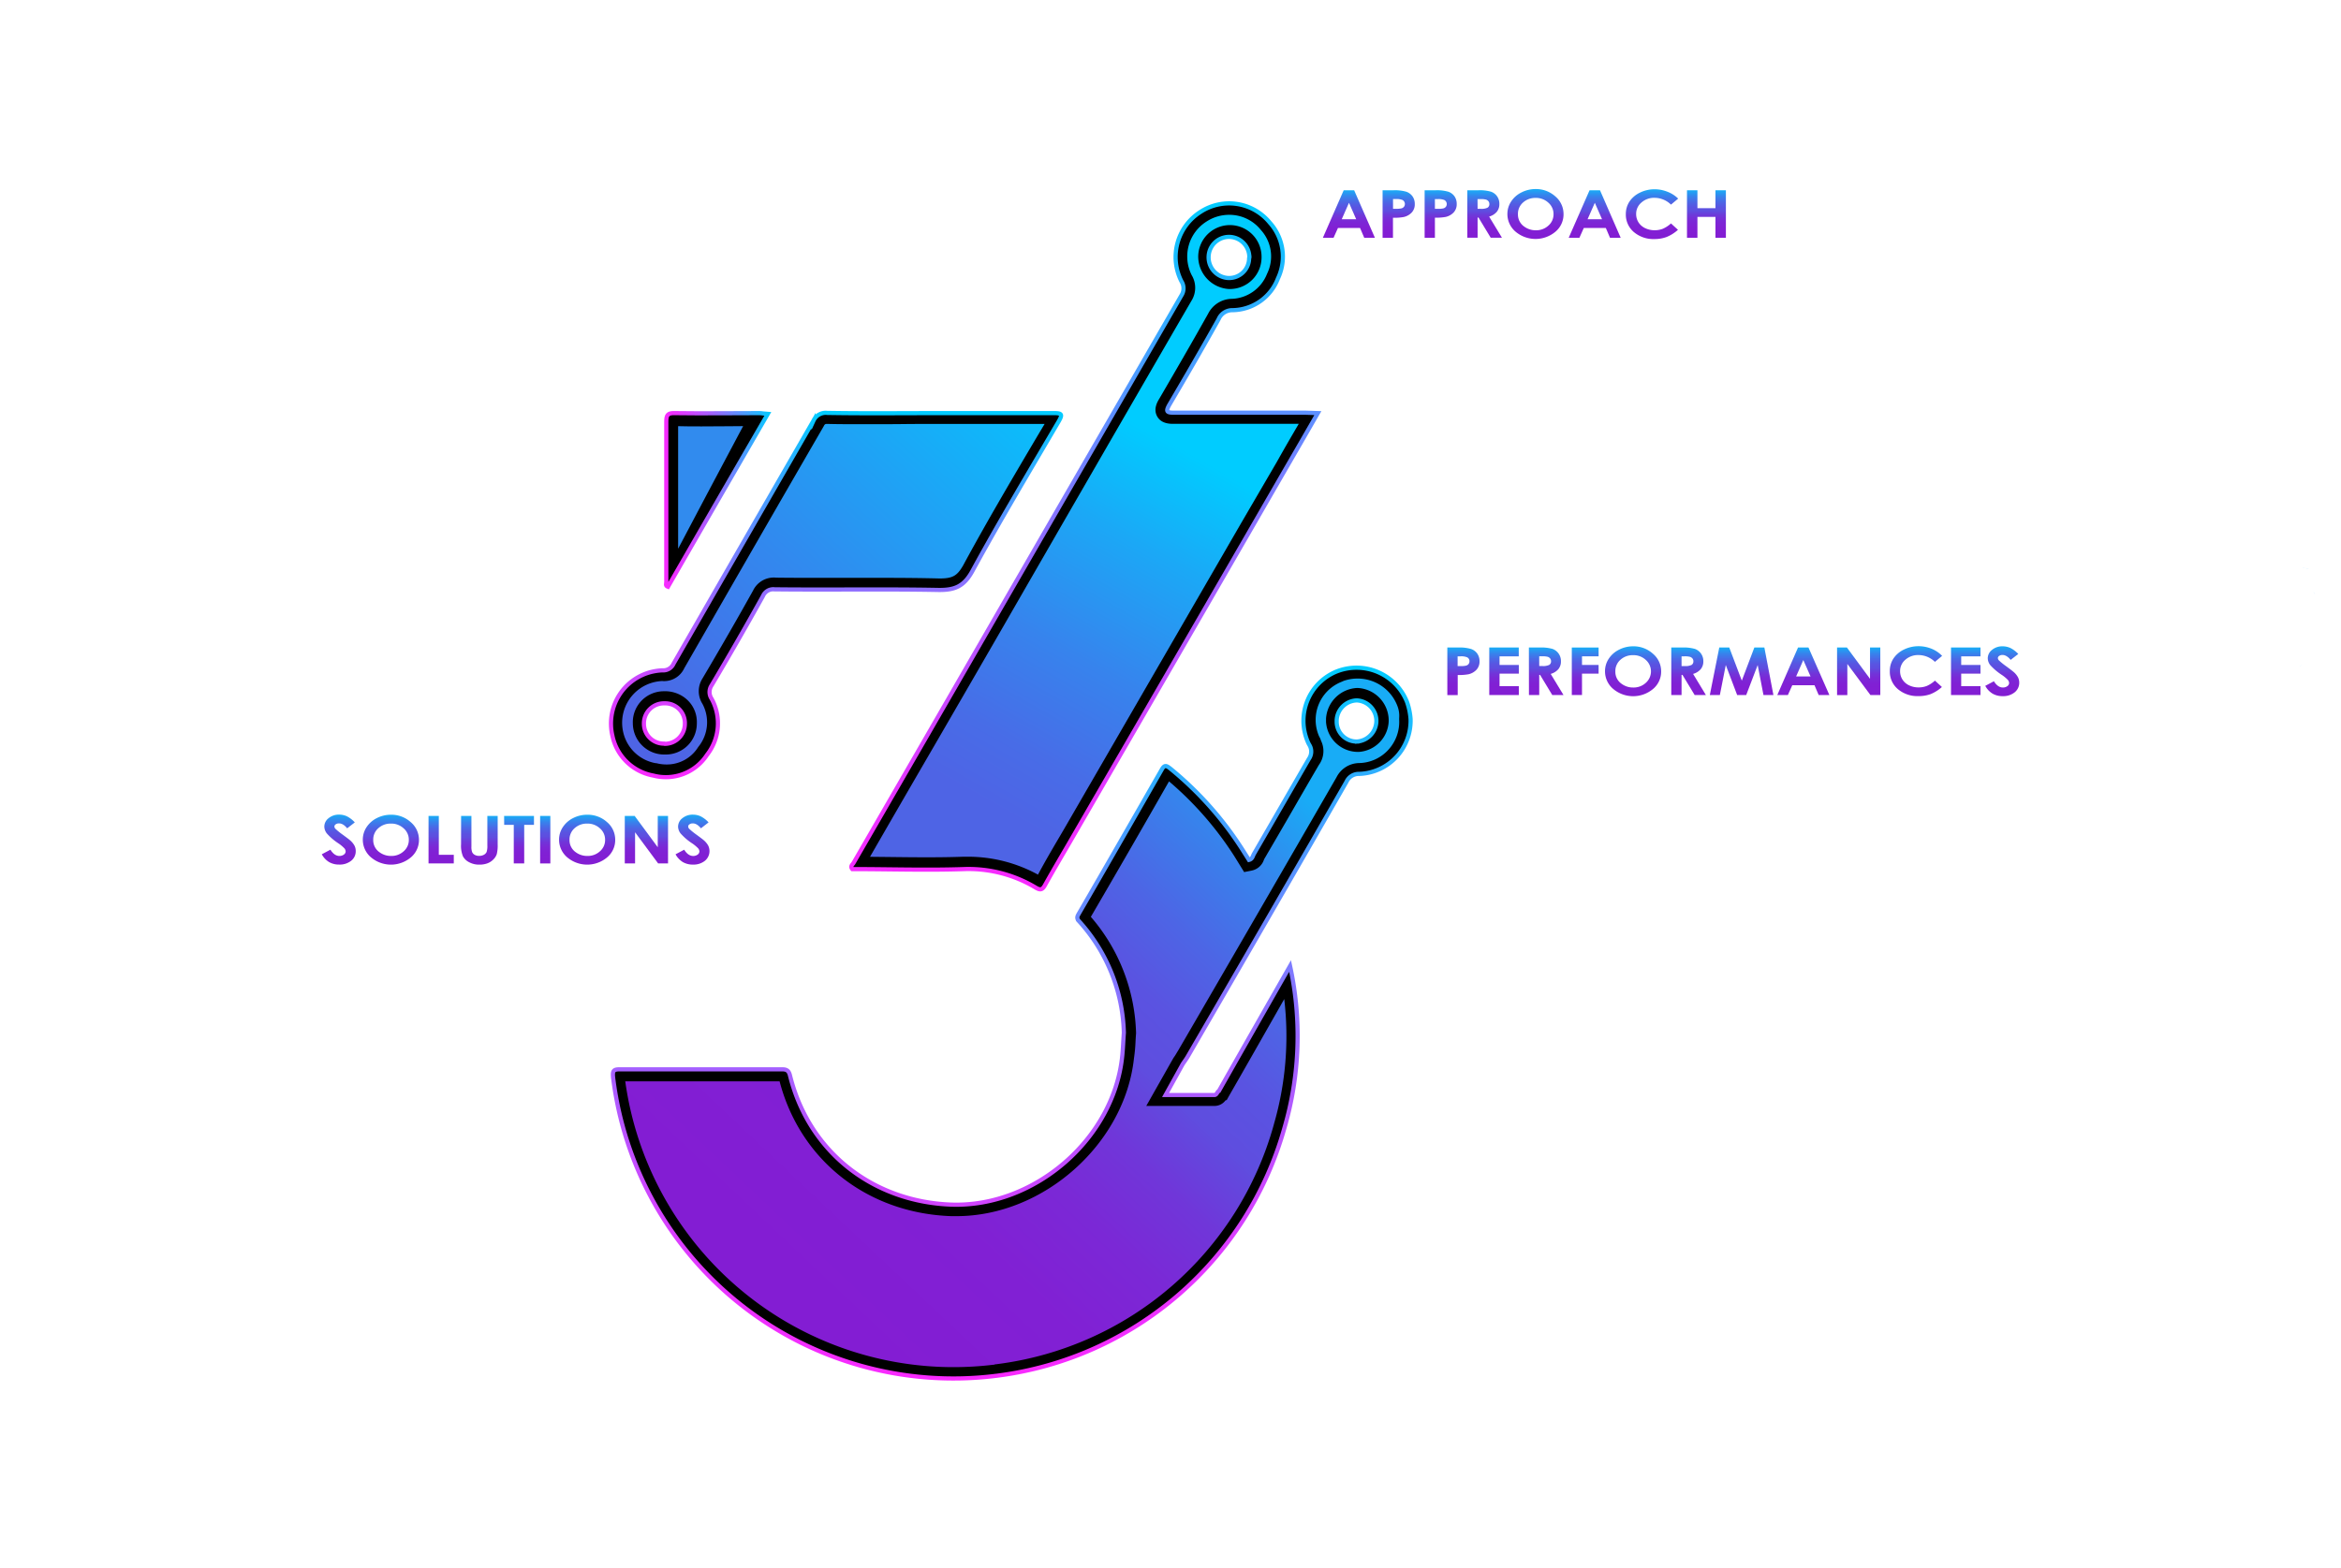 <svg id="Layer_1" data-name="Layer 1" xmlns="http://www.w3.org/2000/svg" xmlns:xlink="http://www.w3.org/1999/xlink" viewBox="0 0 1120.9 750.8"><defs><style>.cls-1{fill:none;}.cls-2{fill:url(#linear-gradient);}.cls-3{fill:url(#linear-gradient-2);}.cls-4{fill:url(#linear-gradient-3);}.cls-5{fill:url(#linear-gradient-4);}.cls-6{fill:url(#linear-gradient-5);}.cls-7{fill:url(#linear-gradient-6);}.cls-8{fill:url(#linear-gradient-7);}.cls-9{fill:url(#linear-gradient-8);}.cls-10{fill:url(#linear-gradient-9);}.cls-11{fill:url(#linear-gradient-10);}.cls-12{fill:url(#linear-gradient-11);}.cls-13{fill:url(#linear-gradient-12);}.cls-14{fill:url(#linear-gradient-13);}.cls-15{fill:url(#linear-gradient-14);}.cls-16{fill:url(#linear-gradient-15);}.cls-17{fill:url(#linear-gradient-16);}.cls-18{fill:url(#linear-gradient-17);}.cls-19{fill:url(#linear-gradient-18);}.cls-20{fill:url(#linear-gradient-19);}.cls-21{fill:url(#linear-gradient-20);}.cls-22{fill:url(#linear-gradient-21);}.cls-23{fill:url(#linear-gradient-22);}.cls-24{fill:url(#linear-gradient-23);}.cls-25{fill:url(#linear-gradient-24);}.cls-26{fill:url(#linear-gradient-25);}.cls-27{fill:url(#linear-gradient-26);}.cls-28{fill:url(#linear-gradient-27);}.cls-29{fill:url(#linear-gradient-28);}.cls-30,.cls-31,.cls-32,.cls-33{stroke-miterlimit:10;stroke-width:2px;}.cls-30{stroke:url(#linear-gradient-29);}.cls-31{stroke:url(#linear-gradient-30);}.cls-32{stroke:url(#linear-gradient-31);}.cls-33{stroke:url(#linear-gradient-32);}.cls-34{fill:url(#linear-gradient-33);}.cls-35{fill:url(#linear-gradient-34);}.cls-36{fill:url(#linear-gradient-35);}.cls-37{fill:url(#linear-gradient-36);}.cls-38{fill:url(#linear-gradient-37);}.cls-39{fill:url(#linear-gradient-38);}.cls-40{fill:url(#linear-gradient-39);}.cls-41{fill:url(#linear-gradient-40);}.cls-42{fill:url(#linear-gradient-41);}.cls-43{fill:#318bee;}.cls-44{fill:url(#linear-gradient-42);}.cls-45{fill:url(#linear-gradient-43);}.cls-46{fill:url(#linear-gradient-44);}.cls-47{fill:url(#linear-gradient-45);}.cls-48{fill:url(#linear-gradient-46);}.cls-49{fill:url(#linear-gradient-47);}.cls-50{fill:url(#linear-gradient-48);}.cls-51{fill:url(#linear-gradient-49);}.cls-52{fill:url(#linear-gradient-50);}.cls-53{fill:url(#linear-gradient-51);}.cls-54{fill:url(#linear-gradient-52);}.cls-55{fill:url(#linear-gradient-53);}.cls-56{fill:url(#linear-gradient-54);}.cls-57{fill:url(#linear-gradient-55);}.cls-58{fill:url(#linear-gradient-56);}.cls-59{fill:url(#linear-gradient-57);}.cls-60{fill:url(#linear-gradient-58);}.cls-61{fill:url(#linear-gradient-59);}.cls-62{fill:url(#linear-gradient-60);}.cls-63{fill:url(#linear-gradient-61);}.cls-64{fill:url(#linear-gradient-62);}.cls-65{fill:url(#linear-gradient-63);}.cls-66{fill:url(#linear-gradient-64);}.cls-67{fill:url(#linear-gradient-65);}.cls-68{fill:url(#linear-gradient-66);}.cls-69{fill:url(#linear-gradient-67);}.cls-70{fill:url(#linear-gradient-68);}.cls-71{fill:url(#linear-gradient-69);}.cls-72{fill:url(#linear-gradient-70);}</style><linearGradient id="linear-gradient" x1="1075.74" y1="357.72" x2="857.84" y2="588.61" gradientTransform="translate(0 -14.47)" gradientUnits="userSpaceOnUse"><stop offset="0" stop-color="#18acf6"/><stop offset="0.13" stop-color="#3783ec"/><stop offset="0.26" stop-color="#4d65e5"/><stop offset="0.36" stop-color="#5a53e1"/><stop offset="0.44" stop-color="#5f4ddf"/><stop offset="0.45" stop-color="#614ade"/><stop offset="0.54" stop-color="#7036d9"/><stop offset="0.65" stop-color="#7b28d6"/><stop offset="0.78" stop-color="#8120d4"/><stop offset="1" stop-color="#831dd3"/></linearGradient><linearGradient id="linear-gradient-2" x1="1059.04" y1="330.85" x2="826.74" y2="577" xlink:href="#linear-gradient"/><linearGradient id="linear-gradient-3" x1="1058.88" y1="353.12" x2="807.87" y2="619.1" xlink:href="#linear-gradient"/><linearGradient id="linear-gradient-4" x1="1055.73" y1="353.96" x2="795.21" y2="630.02" xlink:href="#linear-gradient"/><linearGradient id="linear-gradient-5" x1="1061.53" y1="353.24" x2="816.48" y2="612.9" xlink:href="#linear-gradient"/><linearGradient id="linear-gradient-6" x1="1065.99" y1="348.46" x2="843.94" y2="583.75" xlink:href="#linear-gradient"/><linearGradient id="linear-gradient-7" x1="1076.67" y1="359.05" x2="856.53" y2="592.31" xlink:href="#linear-gradient"/><linearGradient id="linear-gradient-8" x1="1076.89" y1="359.47" x2="855.76" y2="593.79" xlink:href="#linear-gradient"/><linearGradient id="linear-gradient-9" x1="1076.45" y1="347.25" x2="844.09" y2="593.47" xlink:href="#linear-gradient"/><linearGradient id="linear-gradient-10" x1="1059.97" y1="347.73" x2="820.58" y2="601.39" xlink:href="#linear-gradient"/><linearGradient id="linear-gradient-11" x1="1054.81" y1="349.47" x2="793.96" y2="625.88" xlink:href="#linear-gradient"/><linearGradient id="linear-gradient-12" x1="1070.69" y1="342.03" x2="837.71" y2="588.9" xlink:href="#linear-gradient"/><linearGradient id="linear-gradient-13" x1="1086.63" y1="356.81" x2="854.36" y2="602.93" xlink:href="#linear-gradient"/><linearGradient id="linear-gradient-14" x1="1060.21" y1="331.96" x2="827.89" y2="578.14" xlink:href="#linear-gradient"/><linearGradient id="linear-gradient-15" x1="1054.27" y1="329.57" x2="848.89" y2="547.2" xlink:href="#linear-gradient"/><linearGradient id="linear-gradient-16" x1="1062.43" y1="334.08" x2="830.05" y2="580.31" xlink:href="#linear-gradient"/><linearGradient id="linear-gradient-17" x1="1061.18" y1="332.89" x2="828.83" y2="579.09" xlink:href="#linear-gradient"/><linearGradient id="linear-gradient-18" x1="1050.69" y1="356.45" x2="772.24" y2="651.5" xlink:href="#linear-gradient"/><linearGradient id="linear-gradient-19" x1="1057.9" y1="329.76" x2="825.62" y2="575.89" xlink:href="#linear-gradient"/><linearGradient id="linear-gradient-20" x1="1056.88" y1="328.79" x2="824.62" y2="574.89" xlink:href="#linear-gradient"/><linearGradient id="linear-gradient-21" x1="1071.22" y1="324.06" x2="919.35" y2="484.98" xlink:href="#linear-gradient"/><linearGradient id="linear-gradient-22" x1="960.57" y1="446.58" x2="429.98" y2="1008.81" xlink:href="#linear-gradient"/><linearGradient id="linear-gradient-23" x1="1089.79" y1="307.03" x2="1022.91" y2="377.89" xlink:href="#linear-gradient"/><linearGradient id="linear-gradient-24" x1="1039.87" y1="365.32" x2="714.39" y2="710.2" xlink:href="#linear-gradient"/><linearGradient id="linear-gradient-25" x1="1056.19" y1="330.01" x2="854.31" y2="543.92" xlink:href="#linear-gradient"/><linearGradient id="linear-gradient-26" x1="1058.29" y1="330.08" x2="861.26" y2="538.86" xlink:href="#linear-gradient"/><linearGradient id="linear-gradient-27" x1="1064.72" y1="328.32" x2="887.19" y2="516.44" xlink:href="#linear-gradient"/><linearGradient id="linear-gradient-28" x1="1061.02" y1="329.76" x2="871.23" y2="530.86" xlink:href="#linear-gradient"/><linearGradient id="linear-gradient-29" x1="519.68" y1="325.07" x2="519.68" y2="655.59" gradientTransform="matrix(1, 0, 0, -1, 0, 752)" gradientUnits="userSpaceOnUse"><stop offset="0" stop-color="#f92aff"/><stop offset="0.09" stop-color="#ee31ff"/><stop offset="0.24" stop-color="#d243ff"/><stop offset="0.44" stop-color="#a461ff"/><stop offset="0.67" stop-color="#648bff"/><stop offset="0.94" stop-color="#13c0ff"/><stop offset="1" stop-color="#0cf"/></linearGradient><linearGradient id="linear-gradient-30" x1="400.3" y1="378.76" x2="400.3" y2="555.28" xlink:href="#linear-gradient-29"/><linearGradient id="linear-gradient-31" x1="484.46" y1="90.75" x2="484.46" y2="433.22" xlink:href="#linear-gradient-29"/><linearGradient id="linear-gradient-32" x1="317.9" y1="239.57" x2="369.3" y2="239.57" gradientTransform="matrix(1, 0, 0, 1, 0, 0)" xlink:href="#linear-gradient-29"/><linearGradient id="linear-gradient-33" x1="564.73" y1="228.52" x2="469.22" y2="397.4" gradientTransform="translate(0 -14.47)" gradientUnits="userSpaceOnUse"><stop offset="0" stop-color="#0cf"/><stop offset="0.26" stop-color="#1ba8f6"/><stop offset="0.58" stop-color="#3783ed"/><stop offset="0.84" stop-color="#486ce7"/><stop offset="1" stop-color="#4e64e5"/></linearGradient><linearGradient id="linear-gradient-34" x1="500.53" y1="171.72" x2="319.37" y2="372.23" gradientTransform="translate(0 -14.47)" gradientUnits="userSpaceOnUse"><stop offset="0" stop-color="#0cf"/><stop offset="0.59" stop-color="#308bef"/><stop offset="1" stop-color="#4e64e5"/></linearGradient><linearGradient id="linear-gradient-35" x1="768.78" y1="617.56" x2="750.92" y2="636.47" xlink:href="#linear-gradient"/><linearGradient id="linear-gradient-36" x1="841.38" y1="545.88" x2="758.41" y2="633.8" xlink:href="#linear-gradient"/><linearGradient id="linear-gradient-37" x1="880.77" y1="509.39" x2="763.56" y2="633.59" xlink:href="#linear-gradient"/><linearGradient id="linear-gradient-38" x1="905.81" y1="488.09" x2="767.69" y2="634.45" xlink:href="#linear-gradient"/><linearGradient id="linear-gradient-39" x1="933.31" y1="437.94" x2="760.02" y2="621.56" xlink:href="#linear-gradient"/><linearGradient id="linear-gradient-40" x1="923.45" y1="474.62" x2="771.3" y2="635.84" xlink:href="#linear-gradient"/><linearGradient id="linear-gradient-41" x1="615.18" y1="385.91" x2="383" y2="631.93" xlink:href="#linear-gradient"/><linearGradient id="linear-gradient-42" x1="162.2" y1="390.22" x2="162.2" y2="414.12" gradientTransform="matrix(1, 0, 0, 1, 0, 0)" xlink:href="#linear-gradient"/><linearGradient id="linear-gradient-43" x1="187.11" y1="390.22" x2="187.11" y2="414.12" gradientTransform="matrix(1, 0, 0, 1, 0, 0)" xlink:href="#linear-gradient"/><linearGradient id="linear-gradient-44" x1="211.24" y1="390.79" x2="211.24" y2="413.55" gradientTransform="matrix(1, 0, 0, 1, 0, 0)" xlink:href="#linear-gradient"/><linearGradient id="linear-gradient-45" x1="229.53" y1="390.79" x2="229.53" y2="414.12" gradientTransform="matrix(1, 0, 0, 1, 0, 0)" xlink:href="#linear-gradient"/><linearGradient id="linear-gradient-46" x1="248.53" y1="390.79" x2="248.53" y2="413.55" gradientTransform="matrix(1, 0, 0, 1, 0, 0)" xlink:href="#linear-gradient"/><linearGradient id="linear-gradient-47" x1="261.07" y1="390.79" x2="261.07" y2="413.55" gradientTransform="matrix(1, 0, 0, 1, 0, 0)" xlink:href="#linear-gradient"/><linearGradient id="linear-gradient-48" x1="281.13" y1="390.22" x2="281.13" y2="414.12" gradientTransform="matrix(1, 0, 0, 1, 0, 0)" xlink:href="#linear-gradient"/><linearGradient id="linear-gradient-49" x1="309.51" y1="390.79" x2="309.51" y2="413.55" gradientTransform="matrix(1, 0, 0, 1, 0, 0)" xlink:href="#linear-gradient"/><linearGradient id="linear-gradient-50" x1="331.59" y1="390.22" x2="331.59" y2="414.12" gradientTransform="matrix(1, 0, 0, 1, 0, 0)" xlink:href="#linear-gradient"/><linearGradient id="linear-gradient-51" x1="645.87" y1="91.13" x2="645.87" y2="113.88" gradientTransform="matrix(1, 0, 0, 1, 0, 0)" xlink:href="#linear-gradient"/><linearGradient id="linear-gradient-52" x1="669.72" y1="91.13" x2="669.72" y2="113.88" gradientTransform="matrix(1, 0, 0, 1, 0, 0)" xlink:href="#linear-gradient"/><linearGradient id="linear-gradient-53" x1="689.81" y1="91.13" x2="689.81" y2="113.88" gradientTransform="matrix(1, 0, 0, 1, 0, 0)" xlink:href="#linear-gradient"/><linearGradient id="linear-gradient-54" x1="710.85" y1="91.13" x2="710.85" y2="113.88" gradientTransform="matrix(1, 0, 0, 1, 0, 0)" xlink:href="#linear-gradient"/><linearGradient id="linear-gradient-55" x1="735.2" y1="90.55" x2="735.2" y2="114.45" gradientTransform="matrix(1, 0, 0, 1, 0, 0)" xlink:href="#linear-gradient"/><linearGradient id="linear-gradient-56" x1="763.58" y1="91.13" x2="763.58" y2="113.88" gradientTransform="matrix(1, 0, 0, 1, 0, 0)" xlink:href="#linear-gradient"/><linearGradient id="linear-gradient-57" x1="791.01" y1="90.55" x2="791.01" y2="114.45" gradientTransform="matrix(1, 0, 0, 1, 0, 0)" xlink:href="#linear-gradient"/><linearGradient id="linear-gradient-58" x1="817.05" y1="91.13" x2="817.05" y2="113.88" gradientTransform="matrix(1, 0, 0, 1, 0, 0)" xlink:href="#linear-gradient"/><linearGradient id="linear-gradient-59" x1="700.64" y1="310.13" x2="700.64" y2="332.88" gradientTransform="matrix(1, 0, 0, 1, 0, 0)" xlink:href="#linear-gradient"/><linearGradient id="linear-gradient-60" x1="720.14" y1="310.13" x2="720.14" y2="332.88" gradientTransform="matrix(1, 0, 0, 1, 0, 0)" xlink:href="#linear-gradient"/><linearGradient id="linear-gradient-61" x1="740.33" y1="310.13" x2="740.33" y2="332.88" gradientTransform="matrix(1, 0, 0, 1, 0, 0)" xlink:href="#linear-gradient"/><linearGradient id="linear-gradient-62" x1="759.01" y1="310.13" x2="759.01" y2="332.88" gradientTransform="matrix(1, 0, 0, 1, 0, 0)" xlink:href="#linear-gradient"/><linearGradient id="linear-gradient-63" x1="781.89" y1="309.55" x2="781.89" y2="333.45" gradientTransform="matrix(1, 0, 0, 1, 0, 0)" xlink:href="#linear-gradient"/><linearGradient id="linear-gradient-64" x1="808.51" y1="310.13" x2="808.51" y2="332.88" gradientTransform="matrix(1, 0, 0, 1, 0, 0)" xlink:href="#linear-gradient"/><linearGradient id="linear-gradient-65" x1="833.96" y1="310.13" x2="833.96" y2="332.88" gradientTransform="matrix(1, 0, 0, 1, 0, 0)" xlink:href="#linear-gradient"/><linearGradient id="linear-gradient-66" x1="863.4" y1="310.13" x2="863.4" y2="332.88" gradientTransform="matrix(1, 0, 0, 1, 0, 0)" xlink:href="#linear-gradient"/><linearGradient id="linear-gradient-67" x1="889.96" y1="310.13" x2="889.96" y2="332.88" gradientTransform="matrix(1, 0, 0, 1, 0, 0)" xlink:href="#linear-gradient"/><linearGradient id="linear-gradient-68" x1="917.39" y1="309.55" x2="917.39" y2="333.45" gradientTransform="matrix(1, 0, 0, 1, 0, 0)" xlink:href="#linear-gradient"/><linearGradient id="linear-gradient-69" x1="941.22" y1="310.13" x2="941.22" y2="332.88" gradientTransform="matrix(1, 0, 0, 1, 0, 0)" xlink:href="#linear-gradient"/><linearGradient id="linear-gradient-70" x1="958.7" y1="309.55" x2="958.7" y2="333.45" gradientTransform="matrix(1, 0, 0, 1, 0, 0)" xlink:href="#linear-gradient"/></defs><title>3Key logo FINAL</title><path class="cls-1" d="M1110.71,293.86c-.12-.29-.25-.58-.4-.86a10,10,0,0,0-1-1.59A9.24,9.24,0,0,0,1108,290a10.11,10.11,0,0,0-2.36-1.57,10.28,10.28,0,0,0-3.78-1,10.1,10.1,0,0,0-4.41,1.33,10.48,10.48,0,0,0-2.16,1.65c-.21.22-.41.44-.61.67a10.16,10.16,0,0,0-2.37,5.89v1a9.84,9.84,0,0,0,2.4,5.86,9.72,9.72,0,0,0,4.58,2.95,10.14,10.14,0,0,0,2.89.41,9.52,9.52,0,0,0,5.08-1.82,9.14,9.14,0,0,0,1.33-1.16,10.45,10.45,0,0,0,2.83-6.56,10.72,10.72,0,0,0-.19-2A11.27,11.27,0,0,0,1110.71,293.86Z"/><path class="cls-2" d="M1096.78,321.69a20.78,20.78,0,0,1-2.16.81A20.78,20.78,0,0,0,1096.78,321.69Z"/><path class="cls-3" d="M1099.78,272.18c.67-.05,1.35-.08,2-.09C1101.13,272.1,1100.46,272.13,1099.78,272.18Z"/><path class="cls-4" d="M1108.54,284.85c.27.5.52,1,.75,1.56C1109.06,285.88,1108.81,285.35,1108.54,284.85Z"/><path class="cls-5" d="M1107.67,283.34c.28.45.54.91.8,1.38C1108.21,284.25,1108,283.79,1107.67,283.34Z"/><path class="cls-6" d="M1109.46,286.8c.24.54.46,1.09.66,1.66C1109.92,287.89,1109.7,287.34,1109.46,286.8Z"/><path class="cls-7" d="M1094.11,304.25a8.35,8.35,0,0,1-1.22,1.16A8.35,8.35,0,0,0,1094.11,304.25Z"/><path class="cls-8" d="M1100.8,319.43c-.63.44-1.28.86-2,1.24C1099.52,320.29,1100.17,319.87,1100.8,319.43Z"/><path class="cls-9" d="M1102.62,318c-.59.51-1.19,1-1.82,1.44C1101.43,319,1102,318.5,1102.62,318Z"/><path class="cls-10" d="M1102.2,307.23h0a10.14,10.14,0,0,1-2.89-.41A10.14,10.14,0,0,0,1102.2,307.23Z"/><path class="cls-11" d="M1096,293.86a12.27,12.27,0,0,1,.5,1.85A12.27,12.27,0,0,0,1096,293.86Z"/><path class="cls-12" d="M1094.74,291.41a10.35,10.35,0,0,1,.93,1.59A10.35,10.35,0,0,0,1094.74,291.41Z"/><path class="cls-13" d="M1105.66,288.47A10.11,10.11,0,0,1,1108,290,10.11,10.11,0,0,0,1105.66,288.47Z"/><path class="cls-14" d="M1100.06,324.07a6.83,6.83,0,0,1,2.78-.62,25.27,25.27,0,0,0,6.32-.95,25.27,25.27,0,0,1-6.32.95A6.83,6.83,0,0,0,1100.06,324.07Z"/><path class="cls-15" d="M1102.19,272.09c.56,0,1.11,0,1.67.07C1103.3,272.11,1102.75,272.1,1102.19,272.09Z"/><path class="cls-16" d="M1093.34,272.74c.48.12,1,.26,1.42.41C1094.29,273,1093.82,272.86,1093.34,272.74Z"/><path class="cls-17" d="M1106,272.4c.56.09,1.11.19,1.66.31C1107.11,272.59,1106.56,272.49,1106,272.4Z"/><path class="cls-18" d="M1103.9,272.16c.57,0,1.14.11,1.7.19C1105,272.27,1104.47,272.2,1103.9,272.16Z"/><path class="cls-19" d="M1106.52,281.63c.32.45.64.91.94,1.38C1107.16,282.54,1106.84,282.08,1106.52,281.63Z"/><path class="cls-20" d="M1097.39,272.5c.68-.12,1.37-.22,2-.28C1098.76,272.28,1098.07,272.38,1097.39,272.5Z"/><path class="cls-21" d="M1095,273.05c.69-.2,1.39-.36,2.09-.49C1096.4,272.69,1095.7,272.85,1095,273.05Z"/><path class="cls-22" d="M1101.36,276.5c.42.31.84.64,1.25,1C1102.2,277.14,1101.78,276.81,1101.36,276.5Z"/><path class="cls-23" d="M1104.1,278.84c.38.38.75.78,1.11,1.18C1104.85,279.62,1104.48,279.22,1104.1,278.84Z"/><path class="cls-24" d="M1102.85,277.69c.35.3.7.62,1,.95C1103.55,278.31,1103.2,278,1102.85,277.69Z"/><path class="cls-25" d="M1105.44,280.29c.32.38.63.76.93,1.16C1106.07,281.05,1105.76,280.67,1105.44,280.29Z"/><path class="cls-26" d="M1095.1,273.26c.5.16,1,.34,1.46.54C1096.08,273.6,1095.6,273.42,1095.1,273.26Z"/><path class="cls-27" d="M1096.75,273.88c.43.19.86.39,1.28.6C1097.61,274.27,1097.18,274.07,1096.75,273.88Z"/><path class="cls-28" d="M1099.93,275.54c.39.25.78.51,1.16.78C1100.71,276.05,1100.32,275.79,1099.93,275.54Z"/><path class="cls-29" d="M1098.34,274.63c.46.24.92.5,1.36.77C1099.26,275.13,1098.8,274.87,1098.34,274.63Z"/><path class="cls-30" d="M631,197.86c-5.4,9.4-10.3,17.9-15.3,26.5l-16.8,29.1q-42.45,73.5-85,147c-4.5,7.8-9.1,15.5-13.5,23.4-1.3,2.4-2.3,2.6-4.6,1.2a62.39,62.39,0,0,0-34.3-8.8c-17.8.6-35.7,0-53.4,0-1.1-1.3,0-2.1.5-2.8q33.15-57.3,66.2-114.6,45.45-78.75,90.9-157.4a6.24,6.24,0,0,0,0-6.7,25.59,25.59,0,0,1,9-33.2,25.11,25.11,0,0,1,33.3,5.1,24.28,24.28,0,0,1,3.9,26.7,23.61,23.61,0,0,1-21.7,15.2,7.07,7.07,0,0,0-6.7,4.3c-7.7,13.8-15.6,27.4-23.6,41-1.8,3.2-1.3,3.8,2.2,3.8h63.2Zm-32.8-74.5a9.75,9.75,0,1,0-19.5-.3,9.91,9.91,0,0,0,9.6,10.1h.2a9.58,9.58,0,0,0,9.6-9.5C598.22,123.46,598.22,123.46,598.22,123.36Z"/><path class="cls-31" d="M450.12,197.86h54.8c3.6,0,3.8.8,2.1,3.8-14,23.9-28.3,47.8-41.4,71.8-4,7.3-8.3,9.2-16.2,9.1-26.2-.5-52.3,0-78.5-.3a5.38,5.38,0,0,0-5.6,3.2q-12,21.6-24.6,42.8a5.74,5.74,0,0,0,0,6.4,24.44,24.44,0,0,1-2.2,26.9,23.53,23.53,0,0,1-25.7,9.9,24.44,24.44,0,0,1-19.6-19.1,25.48,25.48,0,0,1,18.9-30.6,27.38,27.38,0,0,1,5-.7,5.38,5.38,0,0,0,5.4-3.2q33.45-58.2,67-116.4a6.44,6.44,0,0,1,6.6-3.7C414.12,198.06,432.12,197.86,450.12,197.86Zm-131.8,158.4a9.6,9.6,0,0,0,9.6-9.6,9.44,9.44,0,0,0-9.2-9.8h-.8a9.58,9.58,0,0,0-9.6,9.5v.4a9.52,9.52,0,0,0,9.7,9.4A.37.37,0,0,0,318.32,356.26Z"/><path class="cls-32" d="M673.72,336.26a26,26,0,0,0-33.6-14.7c-.2.1-.4.1-.5.2a25.5,25.5,0,0,0-13.5,33.4,11.94,11.94,0,0,0,.8,1.6,6.06,6.06,0,0,1-.2,6.7c-8.8,15.2-17.5,30.3-26.3,45.5-.6,1-.7,2.5-2.4,2.9l-2.6-4.1a163.32,163.32,0,0,0-35-39.6c-1.8-1.4-2.8-2.1-4.2.5-13.2,23-26.4,46.1-39.7,69-.7,1.2-1.1,2.1,0,3.4a82.64,82.64,0,0,1,21.6,53.6c-.3,3.8-.4,7.6-.8,11.3-4.1,39.6-42,72.3-81.7,71-37.1-1.3-68-24.6-77.3-61.6-.5-2.2-1.3-3.2-3.7-3.2h-78.1c-2.9,0-3.2,1-3,3.6a164.19,164.19,0,0,0,182.6,143.3c.5-.1,1.1-.1,1.6-.2A164.35,164.35,0,0,0,615,540.26a157,157,0,0,0,2.7-77.6c-11.8,20.7-23,40.3-34.1,59.9-.9.4-.9,1.9-2.2,1.9h-23.3l8.2-14.8c.8-1.2,1.7-2.4,2.4-3.6q38.25-65.85,76-131.6a6.45,6.45,0,0,1,6.1-3.8,25.47,25.47,0,0,0,24.6-26.3A31.58,31.58,0,0,0,673.72,336.26Zm-23.9,18.9a9.52,9.52,0,0,1-9.8-9.3v-.8a9.94,9.94,0,0,1,9.6-9.6,9.83,9.83,0,0,1,9.4,10.2A10,10,0,0,1,649.82,355.16Z"/><path class="cls-33" d="M367.62,198.26c-16.1,27.9-32,55.3-47.8,82.8-1.4-.5-.8-1.5-.8-2.3v-76.7c0-3.2.6-4.3,4-4.2,13.6.2,27.2,0,40.7,0C364.72,197.86,365.82,198.16,367.62,198.26Z"/><path class="cls-34" d="M570.46,144.1c-30.25,52.15-61,105.45-90.68,157-11,19.09-22.25,38.5-33.13,57.27-9.88,17-20.06,34.6-30.08,52l9.5.1c5.83.07,11.86.14,17.77.14,6.6,0,12.37-.09,17.64-.28.65,0,1.25,0,1.85,0A69.71,69.71,0,0,1,497,418.91c3.23-6.05,6.75-12.06,10.17-17.88.78-1.32,1.55-2.64,2.31-3.94l79.65-137.65,5.37-9.28,16.86-28.91c3.35-6,6.84-12,10.5-18.25H562c-1.77,0-5.92,0-7.91-3.52s.07-7,1-8.52c7.79-13.39,15.84-27.23,23.44-40.83a12.87,12.87,0,0,1,11.4-7,18.88,18.88,0,0,0,16.68-11.81l.06-.15.07-.15a18.85,18.85,0,0,0-2.9-20.75l-.11-.12-.11-.13a19.28,19.28,0,0,0-15.09-7.13,19.81,19.81,0,0,0-10.81,3.2l0,0h0a19.78,19.78,0,0,0-7.08,25.77A11.74,11.74,0,0,1,570.46,144.1Zm18.59-36.29a15.18,15.18,0,0,1,15,15.31v.14h0a15.18,15.18,0,0,1-15,15.17h-.64a15.65,15.65,0,0,1-14.69-15.62A15.18,15.18,0,0,1,589.05,107.81Z"/><path class="cls-35" d="M314,365.54l.17,0,.16,0a19,19,0,0,0,4.74.61,17.63,17.63,0,0,0,15.07-8.09l.16-.25.18-.23a18.64,18.64,0,0,0,1.82-20.54,11.3,11.3,0,0,1,0-12c9.06-15.3,17-29.11,24.28-42.19a11,11,0,0,1,9.92-6.23c.35,0,.7,0,1,.05,5.29.07,10.88.09,17.57.09q8,0,15.92,0t15.86,0c11.63,0,20.58.09,29,.3,6.31,0,8.46-1.22,11.4-6.41,10.77-19.93,22.54-39.9,33.93-59.21q2.49-4.2,5-8.4H450.53c-6,0-12.16,0-18.08.07s-12,.07-18,.07c-6.76,0-12.71,0-18.17-.14H396l-.25,0h-.13c-.61,0-1,.64-1.08.84l-.07.15-.08.14c-22.26,38.43-44.87,77.79-66.74,115.85a10.64,10.64,0,0,1-9.6,6.2c-.32,0-.64,0-1-.05a21.63,21.63,0,0,0-3.65.51,20,20,0,0,0-15,24A19.42,19.42,0,0,0,314,365.54ZM303,346.08a14.84,14.84,0,0,1,15-15h1.27c8.49.5,14.77,7.27,14.38,15.46a14.85,14.85,0,0,1-15,14.84h-.64a15,15,0,0,1-15-15Z"/><path class="cls-36" d="M750.26,624l-1.34-1.25Z"/><path class="cls-37" d="M752.93,626.47c-.46-.41-.91-.81-1.36-1.23C752,625.66,752.47,626.06,752.93,626.47Z"/><path class="cls-38" d="M755.65,628.82l-1.38-1.18Z"/><path class="cls-39" d="M758.42,631.11,757,630Z"/><path class="cls-40" d="M747.64,621.55c-.44-.43-.88-.85-1.32-1.29C746.76,620.7,747.2,621.12,747.64,621.55Z"/><path class="cls-41" d="M761.24,633.33l-1.42-1.11Z"/><path class="cls-42" d="M650,325a20.15,20.15,0,0,0-6.81,1.17l-.06.06-1,.42a19.61,19.61,0,0,0-10.54,26,.41.41,0,0,0,.05.09,8.29,8.29,0,0,1,.87,2,11.27,11.27,0,0,1-1,11.61c-4.4,7.53-8.78,15.1-13,22.43s-8.76,15.1-13.22,22.74l0,0a1.22,1.22,0,0,1-.07.17,7.79,7.79,0,0,1-5.78,5.25l-3.73.75-2-3.24-2.52-4.09a160.32,160.32,0,0,0-31.45-36.12c-12.87,22.56-25.45,44.36-37.43,64.88a88.74,88.74,0,0,1,21.64,55.32v.31l0,.31c-.1,1.2-.17,2.4-.24,3.67a74.75,74.75,0,0,1-.74,8.06c-4.41,41.05-43.3,75.69-85,75.69-.81,0-1.62,0-2.42,0-40.18-1.37-72.36-26.67-82.27-64.56h-73.9A158.67,158.67,0,0,0,456.44,654.8a161.09,161.09,0,0,0,19.23-1.15l.32,0,.32-.16.92-.11a158.25,158.25,0,0,0,132.68-114.7v-.06a151.42,151.42,0,0,0,5-60.11q-2.19,3.87-4.37,7.69c-7.63,13.42-14.83,26.09-22.16,38.85l-1,1.8-.61.2a6.51,6.51,0,0,1-5.32,2.64h-32.6l4.6-8.13,8.28-14.63.18-.31.21-.28a21.33,21.33,0,0,0,1.17-1.83c.25-.41.5-.84.78-1.27,25-43,50.81-87.53,75.89-131a12.32,12.32,0,0,1,10.84-6.77,19.45,19.45,0,0,0,13.83-6.21,19.74,19.74,0,0,0,5.31-14.49l0-.4,0-.39a13.25,13.25,0,0,0-.95-6.13A20.35,20.35,0,0,0,650,325Zm14.92,20.32v.17a15.32,15.32,0,0,1-14.34,14.64h-.34a15.34,15.34,0,0,1-15.32-14.33v-1.64a15.68,15.68,0,0,1,14.66-14.64l.33,0,.33,0a15.64,15.64,0,0,1,14.69,15.62Z"/><path class="cls-43" d="M355.82,204.1l-7.45.06c-4.06,0-8.26.07-12.41.07s-7.83,0-11.26-.11v58.69c9.53-18.11,19.14-36.17,29.17-55.05Z"/><path class="cls-44" d="M169.88,393.89l-3.65,2.83q-1.92-2.36-3.91-2.35a2.62,2.62,0,0,0-1.58.45,1.31,1.31,0,0,0-.62,1,1.69,1.69,0,0,0,.44,1.09,33.19,33.19,0,0,0,3.61,2.92q2.82,2.07,3.42,2.61a9.27,9.27,0,0,1,2.12,2.55,5.65,5.65,0,0,1,.62,2.65,5.77,5.77,0,0,1-2.19,4.63,8.74,8.74,0,0,1-5.74,1.82,9.43,9.43,0,0,1-4.81-1.19,9.73,9.73,0,0,1-3.51-3.74l4.13-2.2q1.88,3,4.3,3a3.48,3.48,0,0,0,2.13-.65,1.89,1.89,0,0,0,.86-1.5,2.42,2.42,0,0,0-.65-1.55,17.83,17.83,0,0,0-2.87-2.37,27.31,27.31,0,0,1-5.46-4.68,5.47,5.47,0,0,1-1.23-3.28,5.08,5.08,0,0,1,2.05-4.06,7.66,7.66,0,0,1,5.06-1.7,8.76,8.76,0,0,1,3.68.79A13.24,13.24,0,0,1,169.88,393.89Z"/><path class="cls-45" d="M187.16,390.22a13.76,13.76,0,0,1,9.44,3.5,11,11,0,0,1,4,8.52,10.84,10.84,0,0,1-3.9,8.43,14.82,14.82,0,0,1-19.12-.09,11.07,11.07,0,0,1-3.86-8.42,10.72,10.72,0,0,1,1.8-6,12.63,12.63,0,0,1,4.93-4.34A14.76,14.76,0,0,1,187.16,390.22Zm0,4.24a8.67,8.67,0,0,0-6,2.2,7.16,7.16,0,0,0-2.45,5.58,7,7,0,0,0,3.08,6,9.14,9.14,0,0,0,5.49,1.72,8.55,8.55,0,0,0,6-2.23,7.08,7.08,0,0,0,2.47-5.49,7.15,7.15,0,0,0-2.48-5.5A8.68,8.68,0,0,0,187.11,394.46Z"/><path class="cls-46" d="M205.19,390.79h4.92v18.63h7.17v4.13H205.19Z"/><path class="cls-47" d="M220.78,390.79h4.94v14.72a6.82,6.82,0,0,0,.38,2.69,2.87,2.87,0,0,0,1.25,1.26,4.4,4.4,0,0,0,2.1.47,4.55,4.55,0,0,0,2.24-.53,2.92,2.92,0,0,0,1.3-1.33,8.83,8.83,0,0,0,.36-3.1V390.79h4.94v13.57a17.43,17.43,0,0,1-.44,4.76,6.48,6.48,0,0,1-1.68,2.57,7.7,7.7,0,0,1-2.86,1.83,10.75,10.75,0,0,1-3.76.6,10,10,0,0,1-4.89-1.14,6.91,6.91,0,0,1-3-2.84,13.36,13.36,0,0,1-.9-5.78Z"/><path class="cls-48" d="M241.38,390.79h14.29v4.27H251v18.49h-5V395.06h-4.59Z"/><path class="cls-49" d="M258.62,390.79h4.89v22.76h-4.89Z"/><path class="cls-50" d="M281.18,390.22a13.76,13.76,0,0,1,9.44,3.5,11,11,0,0,1,3.95,8.52,10.84,10.84,0,0,1-3.9,8.43,14.84,14.84,0,0,1-19.13-.09,11.09,11.09,0,0,1-3.85-8.42,10.72,10.72,0,0,1,1.8-6,12.63,12.63,0,0,1,4.93-4.34A14.76,14.76,0,0,1,281.18,390.22Zm-.05,4.24a8.69,8.69,0,0,0-6,2.2,7.16,7.16,0,0,0-2.44,5.58,7,7,0,0,0,3.08,6,9.12,9.12,0,0,0,5.49,1.72,8.55,8.55,0,0,0,6-2.23,7.08,7.08,0,0,0,2.47-5.49,7.15,7.15,0,0,0-2.48-5.5A8.68,8.68,0,0,0,281.13,394.46Z"/><path class="cls-51" d="M299.15,390.79h4.73l11.06,15v-15h4.92v22.76h-4.73l-11.05-14.93v14.93h-4.93Z"/><path class="cls-52" d="M339.27,393.89l-3.65,2.83q-1.92-2.36-3.91-2.35a2.62,2.62,0,0,0-1.58.45,1.31,1.31,0,0,0-.62,1,1.69,1.69,0,0,0,.44,1.09,33.19,33.19,0,0,0,3.61,2.92q2.82,2.07,3.42,2.61A9.45,9.45,0,0,1,339.1,405a6,6,0,0,1-1.58,7.28,8.69,8.69,0,0,1-5.73,1.82,9.49,9.49,0,0,1-4.82-1.19,9.88,9.88,0,0,1-3.51-3.74l4.14-2.2q1.88,3,4.3,3a3.48,3.48,0,0,0,2.13-.65,1.89,1.89,0,0,0,.86-1.5,2.42,2.42,0,0,0-.65-1.55,17.83,17.83,0,0,0-2.87-2.37,27.31,27.31,0,0,1-5.46-4.68,5.47,5.47,0,0,1-1.23-3.28,5.08,5.08,0,0,1,2.05-4.06,7.66,7.66,0,0,1,5.06-1.7,8.76,8.76,0,0,1,3.68.79A13.24,13.24,0,0,1,339.27,393.89Z"/><path class="cls-53" d="M643.38,91.13h5l9.94,22.75h-5.11l-2-4.69H640.63l-2.1,4.69h-5.12Zm2.53,6L642.44,105h6.92Z"/><path class="cls-54" d="M662,91.13h5.22a19.35,19.35,0,0,1,6.11.69,6.06,6.06,0,0,1,3,2.22,6.28,6.28,0,0,1,1.08,3.69,5.72,5.72,0,0,1-1.41,4,7.53,7.53,0,0,1-3.85,2.2,24.58,24.58,0,0,1-5.18.36v9.63H662ZM667,100h1.56a9.84,9.84,0,0,0,2.57-.23,2.25,2.25,0,0,0,1.13-.77,2.19,2.19,0,0,0-.74-3.22,7.45,7.45,0,0,0-3.13-.45H667Z"/><path class="cls-55" d="M682.13,91.13h5.22a19.35,19.35,0,0,1,6.11.69A6.06,6.06,0,0,1,696.41,94a6.28,6.28,0,0,1,1.08,3.69,5.72,5.72,0,0,1-1.41,4,7.53,7.53,0,0,1-3.85,2.2,24.65,24.65,0,0,1-5.18.36v9.63h-4.92Zm4.92,8.89h1.56a9.84,9.84,0,0,0,2.57-.23,2.25,2.25,0,0,0,1.13-.77,2.19,2.19,0,0,0-.74-3.22,7.45,7.45,0,0,0-3.13-.45h-1.39Z"/><path class="cls-56" d="M702.57,91.13h5.21a19.38,19.38,0,0,1,6.1.67A6,6,0,0,1,716.81,94a6.19,6.19,0,0,1,1.1,3.69,5.71,5.71,0,0,1-1.22,3.75,7.45,7.45,0,0,1-3.68,2.29l6.13,10.11h-5.38l-5.82-9.63h-.45v9.63h-4.92Zm4.92,8.89H709a6.77,6.77,0,0,0,3.24-.54,1.94,1.94,0,0,0,.88-1.8,2,2,0,0,0-.44-1.3,2.44,2.44,0,0,0-1.17-.79,10.09,10.09,0,0,0-2.7-.24h-1.35Z"/><path class="cls-57" d="M735.25,90.55a13.76,13.76,0,0,1,9.44,3.5,11,11,0,0,1,3.95,8.52,10.82,10.82,0,0,1-3.9,8.43,14.84,14.84,0,0,1-19.13-.09,11.07,11.07,0,0,1-3.85-8.41,10.68,10.68,0,0,1,1.8-6,12.48,12.48,0,0,1,4.93-4.34A14.64,14.64,0,0,1,735.25,90.55Zm0,4.24a8.76,8.76,0,0,0-6,2.2,7.17,7.17,0,0,0-2.44,5.58,7,7,0,0,0,3.08,6,9.12,9.12,0,0,0,5.49,1.72,8.55,8.55,0,0,0,6-2.23,7.08,7.08,0,0,0,2.47-5.49,7.17,7.17,0,0,0-2.48-5.5A8.68,8.68,0,0,0,735.2,94.79Z"/><path class="cls-58" d="M761.1,91.13h5L776,113.88h-5.11l-2-4.69H758.34l-2.1,4.69h-5.12Zm2.52,6L760.15,105h6.92Z"/><path class="cls-59" d="M803.53,95.13,800.09,98a11.34,11.34,0,0,0-7.9-3.26A9.12,9.12,0,0,0,785.94,97a7,7,0,0,0-2.53,5.49,7.33,7.33,0,0,0,1.12,4,7.65,7.65,0,0,0,3.18,2.78,10.24,10.24,0,0,0,4.56,1,10.52,10.52,0,0,0,3.92-.7,14.36,14.36,0,0,0,3.9-2.56l3.34,3.06A18.41,18.41,0,0,1,798,113.5a16.45,16.45,0,0,1-5.82,1,14.44,14.44,0,0,1-9.87-3.36,10.94,10.94,0,0,1-3.84-8.62,10.76,10.76,0,0,1,1.75-6,12.49,12.49,0,0,1,5-4.26,15.72,15.72,0,0,1,7-1.61,16.48,16.48,0,0,1,6.17,1.19A14.75,14.75,0,0,1,803.53,95.13Z"/><path class="cls-60" d="M807.75,91.13h5v8.58h8.63V91.13h5v22.75h-5v-10h-8.63v10h-5Z"/><path class="cls-61" d="M693,310.13h5.22a19.35,19.35,0,0,1,6.11.69,6,6,0,0,1,3,2.22,6.28,6.28,0,0,1,1.08,3.69,5.72,5.72,0,0,1-1.41,4,7.54,7.54,0,0,1-3.84,2.2,24.76,24.76,0,0,1-5.19.36v9.63H693Zm4.92,8.89h1.57a9.75,9.75,0,0,0,2.56-.23,2.32,2.32,0,0,0,1.14-.77,2.1,2.1,0,0,0,.41-1.3,2,2,0,0,0-1.16-1.92,7.42,7.42,0,0,0-3.13-.45h-1.39Z"/><path class="cls-62" d="M713.08,310.13H727.2v4.24H718v4.11h9.23v4.16H718v6h9.23v4.25H713.08Z"/><path class="cls-63" d="M732.05,310.13h5.21a19.49,19.49,0,0,1,6.11.67,6.07,6.07,0,0,1,2.92,2.24,6.2,6.2,0,0,1,1.11,3.69,5.72,5.72,0,0,1-1.23,3.75,7.45,7.45,0,0,1-3.68,2.29l6.13,10.11h-5.38l-5.82-9.63H737v9.63h-4.92ZM737,319h1.54a6.77,6.77,0,0,0,3.24-.54,1.94,1.94,0,0,0,.88-1.8,2,2,0,0,0-.44-1.3,2.44,2.44,0,0,0-1.17-.79,10.09,10.09,0,0,0-2.7-.24H737Z"/><path class="cls-64" d="M752.6,310.13h12.83v4.22h-7.95v4.13h7.95v4.16h-7.95v10.24H752.6Z"/><path class="cls-65" d="M781.94,309.55a13.76,13.76,0,0,1,9.44,3.5,11,11,0,0,1,4,8.52,10.82,10.82,0,0,1-3.9,8.43,14.84,14.84,0,0,1-19.13-.09,11,11,0,0,1-3.85-8.41,10.74,10.74,0,0,1,1.79-6,12.51,12.51,0,0,1,4.94-4.34A14.64,14.64,0,0,1,781.94,309.55Zm-.05,4.24a8.72,8.72,0,0,0-6,2.2,7.17,7.17,0,0,0-2.44,5.58,6.93,6.93,0,0,0,3.08,6,9.12,9.12,0,0,0,5.49,1.72,8.55,8.55,0,0,0,6-2.23,7.33,7.33,0,0,0,0-11A8.64,8.64,0,0,0,781.89,313.79Z"/><path class="cls-66" d="M800.23,310.13h5.22a19.46,19.46,0,0,1,6.1.67,6.07,6.07,0,0,1,2.92,2.24,6.2,6.2,0,0,1,1.11,3.69,5.72,5.72,0,0,1-1.23,3.75,7.45,7.45,0,0,1-3.68,2.29l6.13,10.11h-5.38l-5.82-9.63h-.45v9.63h-4.92Zm4.92,8.89h1.54a6.77,6.77,0,0,0,3.24-.54,1.94,1.94,0,0,0,.88-1.8,2,2,0,0,0-.44-1.3,2.44,2.44,0,0,0-1.17-.79,10.09,10.09,0,0,0-2.7-.24h-1.35Z"/><path class="cls-67" d="M823.21,310.13H828L834,326l6-15.87h4.8l4.33,22.75h-4.76l-2.77-14.37-5.49,14.37h-4.34l-5.44-14.37-2.84,14.37h-4.8Z"/><path class="cls-68" d="M860.92,310.13h5l10,22.75h-5.12l-2-4.69H858.17l-2.11,4.69H851Zm2.53,6L860,324h6.92Z"/><path class="cls-69" d="M879.61,310.13h4.72l11.06,15v-15h4.92v22.75h-4.73L884.53,318v14.93h-4.92Z"/><path class="cls-70" d="M929.91,314.13,926.47,317a11.32,11.32,0,0,0-7.9-3.26,9.09,9.09,0,0,0-6.24,2.23,7,7,0,0,0-2.54,5.49,7.33,7.33,0,0,0,1.12,4,7.65,7.65,0,0,0,3.18,2.78,10.25,10.25,0,0,0,4.57,1,10.5,10.5,0,0,0,3.91-.7,14.06,14.06,0,0,0,3.9-2.56l3.34,3.06a18.5,18.5,0,0,1-5.41,3.41,16.45,16.45,0,0,1-5.82.95,14.44,14.44,0,0,1-9.87-3.36,10.94,10.94,0,0,1-3.84-8.62,10.68,10.68,0,0,1,1.75-6.05,12.39,12.39,0,0,1,5-4.26,15.73,15.73,0,0,1,7-1.61,16.47,16.47,0,0,1,6.16,1.19A14.65,14.65,0,0,1,929.91,314.13Z"/><path class="cls-71" d="M934.17,310.13h14.11v4.24h-9.23v4.11h9.23v4.16h-9.23v6h9.23v4.25H934.17Z"/><path class="cls-72" d="M966.37,313.22l-3.65,2.83q-1.92-2.35-3.91-2.35a2.55,2.55,0,0,0-1.58.46,1.28,1.28,0,0,0-.62,1,1.65,1.65,0,0,0,.44,1.08,33,33,0,0,0,3.61,2.92c1.88,1.38,3,2.26,3.42,2.62a9.1,9.1,0,0,1,2.12,2.54,5.66,5.66,0,0,1,.63,2.65,5.78,5.78,0,0,1-2.2,4.63,8.68,8.68,0,0,1-5.74,1.82,9.33,9.33,0,0,1-4.81-1.19,9.73,9.73,0,0,1-3.51-3.74l4.13-2.2q1.88,3,4.3,3a3.48,3.48,0,0,0,2.13-.65,1.86,1.86,0,0,0,.86-1.5,2.44,2.44,0,0,0-.65-1.55,18,18,0,0,0-2.87-2.36A28,28,0,0,1,953,318.6a5.5,5.5,0,0,1-1.23-3.29,5.1,5.1,0,0,1,2.05-4.06,7.68,7.68,0,0,1,5.06-1.7,9,9,0,0,1,3.69.79A13.35,13.35,0,0,1,966.37,313.22Z"/></svg>